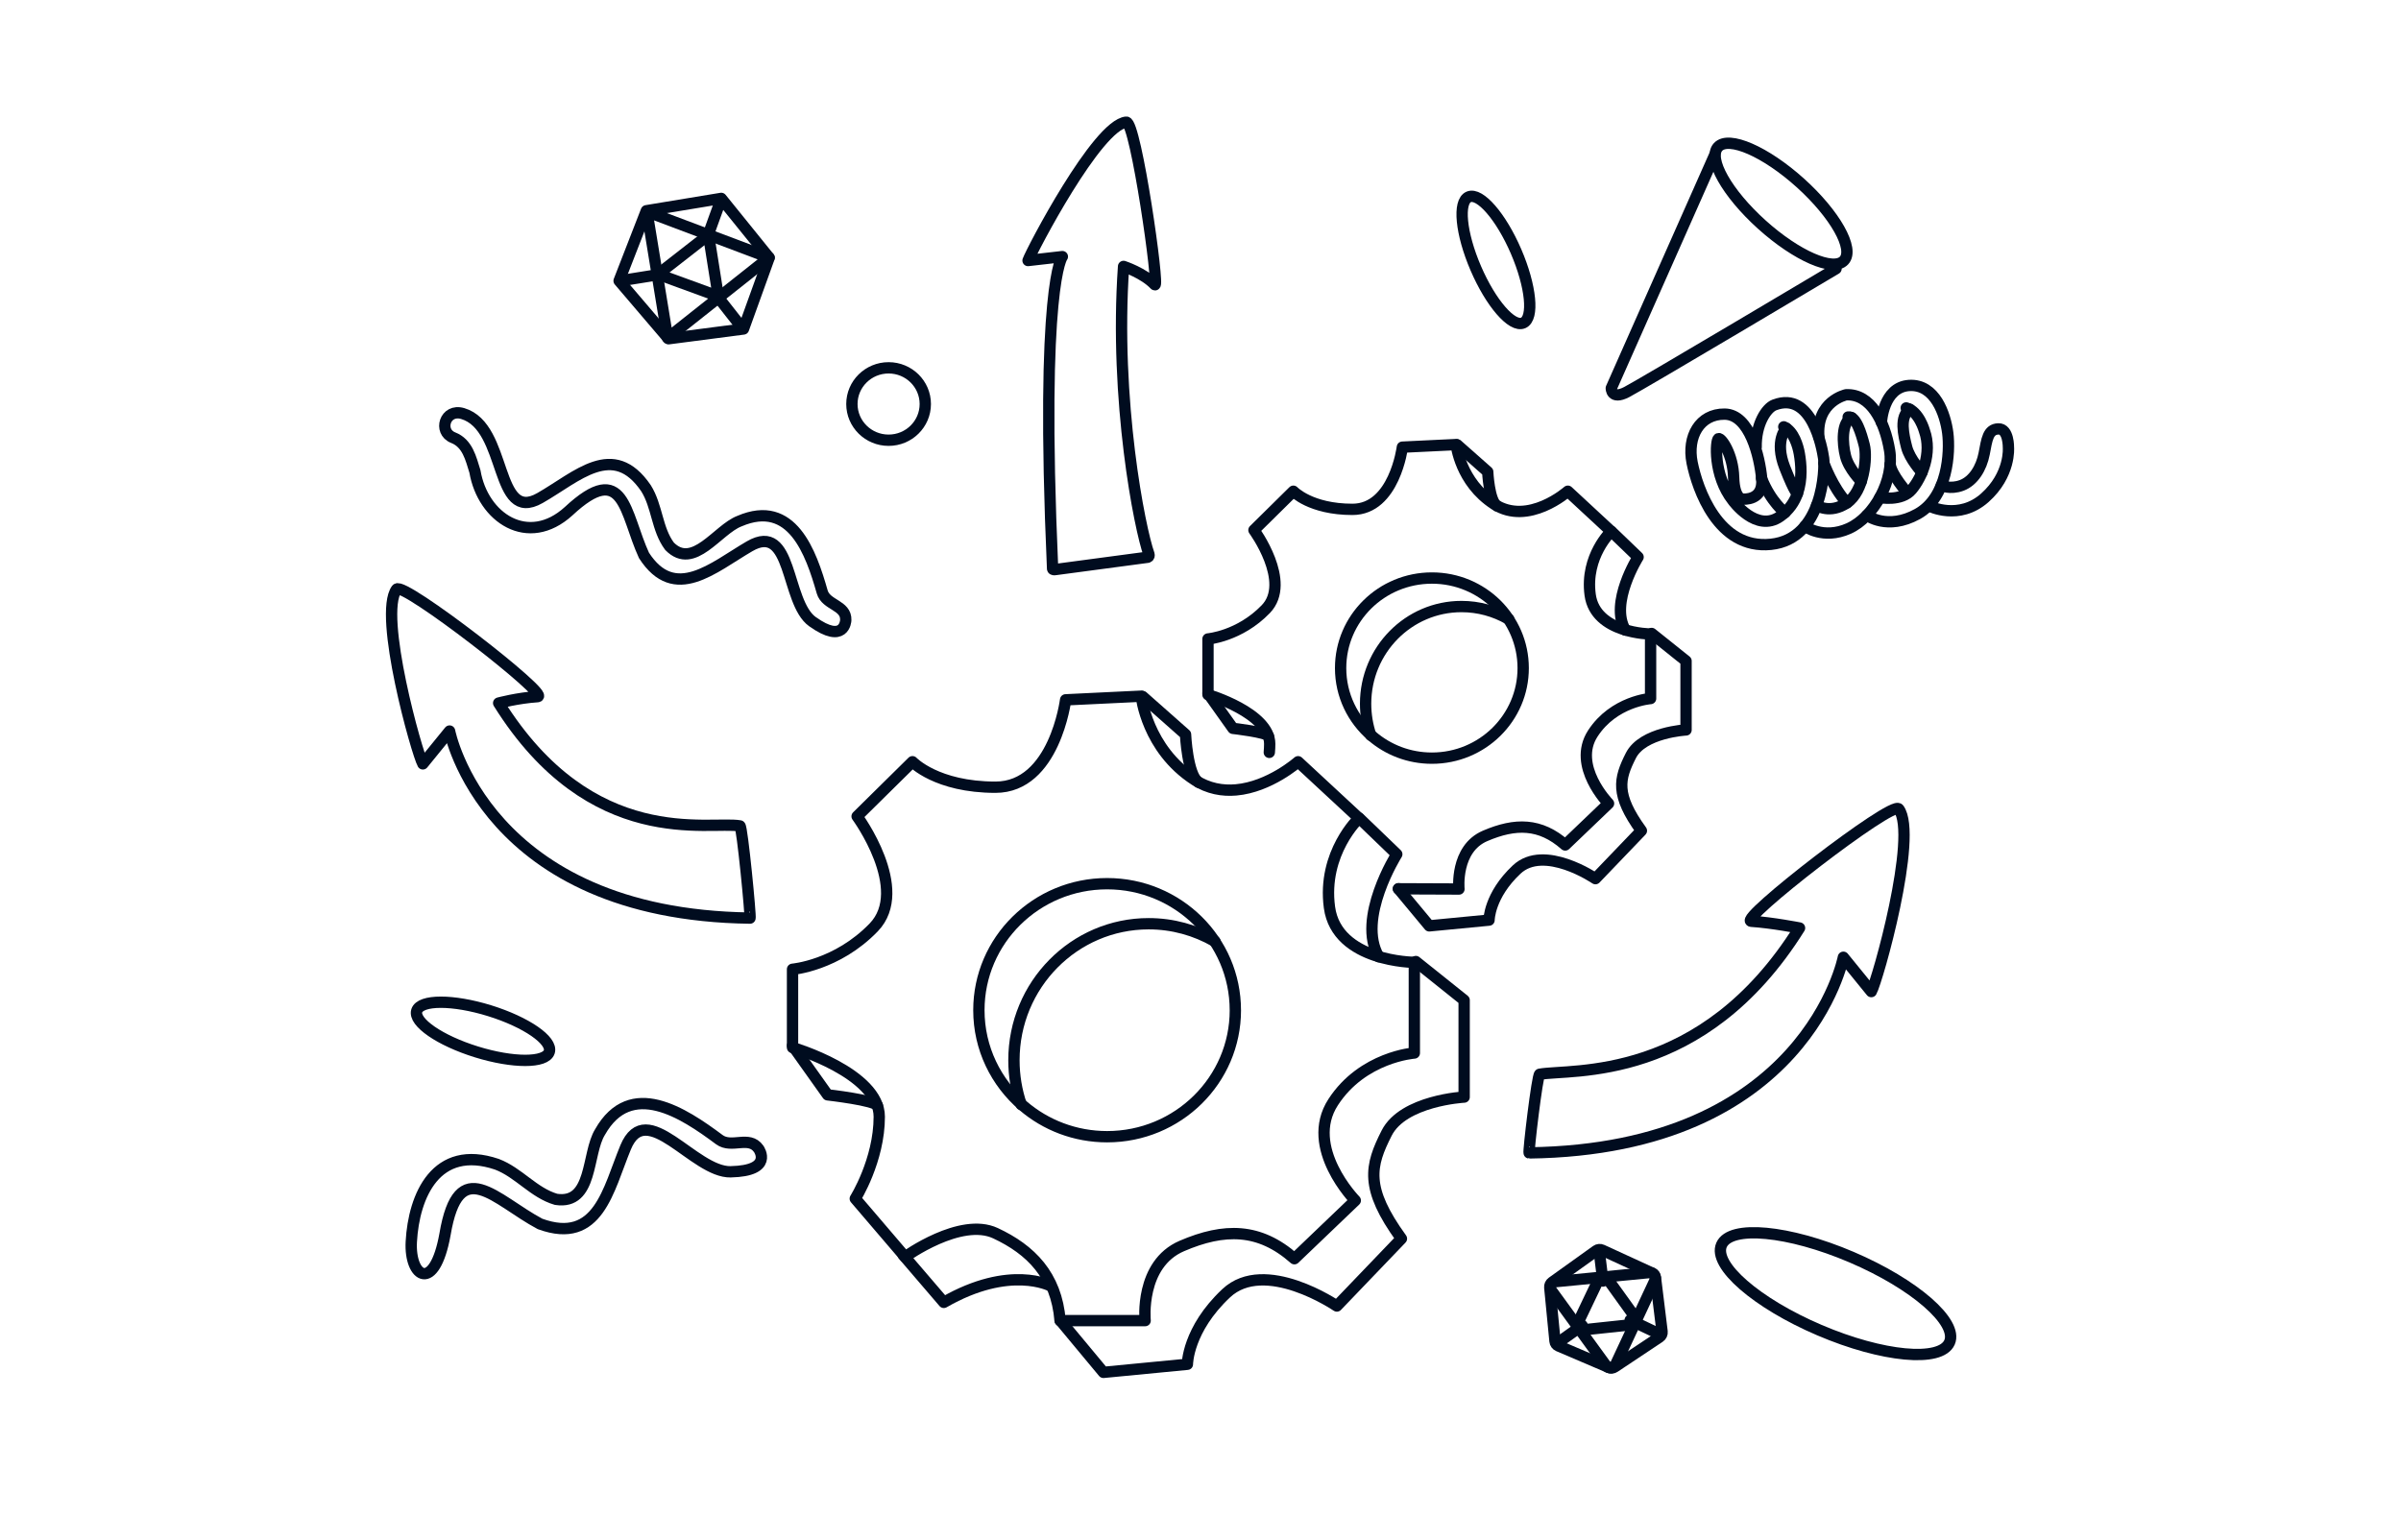 <svg viewBox="0 0 212 136" fill="none" xmlns="http://www.w3.org/2000/svg">
    <g clip-path="url(#clip0_1377_1679)">
        <path d="M57.121 18.692L58.947 29.851L67.904 22.753L57.121 18.692Z" stroke="#000C1F" stroke-linecap="round" stroke-linejoin="round"/>
        <path d="M63.421 26.166L62.561 20.743L58.1 24.222L63.421 26.166Z" stroke="#000C1F" stroke-linecap="round" stroke-linejoin="round"/>
        <path d="M62.606 20.536L63.653 17.642" stroke="#000C1F" stroke-linecap="round" stroke-linejoin="round"/>
        <path d="M57.873 24.301L54.769 24.798" stroke="#000C1F" stroke-linecap="round" stroke-linejoin="round"/>
        <path d="M63.438 26.299L65.414 28.815" stroke="#000C1F" stroke-linecap="round" stroke-linejoin="round"/>
        <path d="M67.915 22.763L63.682 17.523L57.071 18.614L54.665 24.802L59.03 29.919L65.646 29.057L67.915 22.763Z" stroke="#000C1F" stroke-linecap="round" stroke-linejoin="round"/>
        <path d="M137.346 113.202C137.168 113.22 137.012 113.331 136.939 113.495C136.865 113.658 136.885 113.849 136.99 113.994L141.797 120.606C141.901 120.749 142.073 120.826 142.249 120.809C142.426 120.792 142.58 120.684 142.655 120.523L146.117 113.11C146.193 112.947 146.176 112.756 146.072 112.61C145.969 112.463 145.794 112.383 145.616 112.401L137.346 113.202Z" stroke="#000C1F" stroke-linecap="round" stroke-linejoin="round"/>
        <path d="M143.939 117.016C144.116 116.998 144.27 116.886 144.342 116.723C144.415 116.561 144.396 116.372 144.292 116.227L141.973 113.004C141.87 112.86 141.698 112.782 141.522 112.798C141.346 112.814 141.192 112.921 141.116 113.081L139.373 116.737C139.295 116.901 139.312 117.093 139.417 117.241C139.521 117.389 139.698 117.469 139.878 117.449L143.939 117.016Z" stroke="#000C1F" stroke-linecap="round" stroke-linejoin="round"/>
        <path d="M141.529 113.149L141.262 110.952" stroke="#000C1F" stroke-linecap="round" stroke-linejoin="round"/>
        <path d="M139.704 117.075L137.865 118.379" stroke="#000C1F" stroke-linecap="round" stroke-linejoin="round"/>
        <path d="M143.939 116.599L146.032 117.594" stroke="#000C1F" stroke-linecap="round" stroke-linejoin="round"/>
        <path d="M146.17 112.841C146.148 112.669 146.04 112.52 145.882 112.448L141.451 110.412C141.288 110.337 141.097 110.355 140.951 110.46L137.045 113.258C136.9 113.362 136.821 113.535 136.839 113.713L137.301 118.464C137.319 118.646 137.434 118.803 137.602 118.875L142.081 120.788C142.236 120.855 142.414 120.838 142.554 120.745L146.537 118.093C146.695 117.988 146.78 117.803 146.757 117.616L146.17 112.841Z" stroke="#000C1F" stroke-linecap="round" stroke-linejoin="round"/>
        <path d="M71.738 54.907C69.324 53.18 70.014 46.022 66.177 48.254C62.963 50.124 59.573 53.257 56.862 49.058C55.156 45.353 55.139 40.558 50.207 45.152C46.627 48.408 42.632 45.734 41.936 41.643C41.573 40.489 41.287 39.151 40.012 38.655C38.673 38.126 39.277 36.057 40.86 36.528C44.854 37.716 43.62 46.303 47.681 43.987C50.953 42.122 54.141 38.862 57.041 43.125C58.042 44.718 57.989 46.734 59.116 48.246C61.232 50.404 63.348 46.768 65.293 46.027C69.936 44.029 71.606 48.798 72.598 52.283C72.944 53.471 74.729 53.43 74.678 54.771C74.678 54.841 74.555 56.92 71.738 54.905V54.907Z" stroke="#000C1F" stroke-linecap="round" stroke-linejoin="round"/>
        <path d="M134.486 28.525C135.468 28.113 135.189 25.286 133.864 22.21C132.539 19.135 130.669 16.977 129.687 17.389C128.705 17.801 128.983 20.628 130.309 23.703C131.634 26.778 133.504 28.937 134.486 28.525Z" stroke="#000C1F" stroke-linecap="round" stroke-linejoin="round"/>
        <path d="M48.498 92.903C48.818 91.898 46.458 90.272 43.228 89.27C39.998 88.269 37.12 88.271 36.8 89.276C36.48 90.281 38.84 91.907 42.07 92.908C45.3 93.91 48.178 93.907 48.498 92.903Z" stroke="#000C1F" stroke-linecap="round" stroke-linejoin="round"/>
        <path d="M101.446 48.946C100.651 46.754 98.379 35.416 99.207 23.532C99.207 23.532 100.972 24.105 101.963 25.143C102.414 25.615 100.288 10.71 99.448 10.79C96.878 11.032 91.09 22.126 90.773 23.01L93.802 22.665C93.802 22.665 91.829 25.02 92.94 50.231C92.944 50.319 93.088 50.329 93.173 50.307L101.336 49.218C101.456 49.186 101.487 49.061 101.445 48.947L101.446 48.946Z" stroke="#000C1F" stroke-linecap="round" stroke-linejoin="round"/>
        <path d="M162.821 23.007C163.761 21.991 162.033 18.923 158.962 16.154C155.891 13.386 152.64 11.965 151.699 12.981C150.759 13.997 152.487 17.064 155.558 19.833C158.629 22.602 161.881 24.023 162.821 23.007Z" stroke="#000C1F" stroke-linecap="round" stroke-linejoin="round"/>
        <path d="M151.399 13.69L142.272 34.28C142.272 34.28 142.243 35.349 143.631 34.629C145.02 33.907 162.115 23.733 162.115 23.733" stroke="#000C1F" stroke-linecap="round" stroke-linejoin="round"/>
        <path d="M100.769 61.49L94.09 61.812C94.09 61.812 93.112 69.53 87.899 69.53C82.687 69.53 80.568 67.279 80.568 67.279L75.68 72.103C75.68 72.103 80.405 78.535 77.147 81.911C73.889 85.288 69.978 85.609 69.978 85.609V92.523C69.978 92.523 77.636 94.774 77.636 98.633C77.636 102.492 75.518 105.868 75.518 105.868L79.917 111.013C79.917 111.013 84.805 107.475 87.9 108.923C90.996 110.371 93.276 112.621 93.602 116.641H101.112C101.112 116.641 100.607 111.656 104.354 110.049C108.101 108.44 111.197 108.44 114.292 111.175L119.667 106.03C119.667 106.03 115.105 101.367 117.713 97.349C120.319 93.329 124.881 93.007 124.881 93.007V84.997C124.881 84.997 118.039 84.969 117.387 80.144C116.735 75.32 119.993 72.266 119.993 72.266L114.618 67.281C114.618 67.281 112.115 69.505 109.138 69.767C107.956 69.871 106.698 69.666 105.494 68.888C101.258 66.155 100.769 61.492 100.769 61.492V61.49Z" stroke="#000C1F" stroke-linecap="round" stroke-linejoin="round"/>
        <path d="M100.9 61.523L104.679 64.867C104.679 64.867 104.842 68.45 105.82 69.092" stroke="#000C1F" stroke-linecap="round" stroke-linejoin="round"/>
        <path d="M120.021 72.263L123.331 75.449C123.331 75.449 119.747 81.125 121.742 84.507" stroke="#000C1F" stroke-linecap="round" stroke-linejoin="round"/>
        <path d="M125.014 84.927L129.279 88.341V96.899C129.279 96.899 123.904 97.185 122.437 100.079C120.97 102.973 120.482 104.903 123.741 109.404L118.039 115.353C118.039 115.353 111.686 111.011 108.265 114.227C104.843 117.443 104.843 120.497 104.843 120.497L97.431 121.213L93.603 116.61" stroke="#000C1F" stroke-linecap="round" stroke-linejoin="round"/>
        <path d="M69.978 92.349L73.074 96.701C73.074 96.701 77.31 97.184 77.473 97.666" stroke="#000C1F" stroke-linecap="round" stroke-linejoin="round"/>
        <path d="M92.786 113.584C92.786 113.584 89.201 111.655 83.337 115.031L79.753 110.85" stroke="#000C1F" stroke-linecap="round" stroke-linejoin="round"/>
        <path d="M109.078 89.225C109.078 95.396 104.008 100.399 97.756 100.399C94.917 100.399 92.323 99.369 90.336 97.666C87.944 95.617 86.432 92.595 86.432 89.225C86.432 83.054 91.502 78.051 97.754 78.051C104.007 78.051 109.076 83.054 109.076 89.225H109.078Z" stroke="#000C1F" stroke-linecap="round" stroke-linejoin="round"/>
        <path d="M90.169 97.563C89.753 96.335 89.527 95.018 89.527 93.646C89.527 86.986 94.851 81.588 101.421 81.588C103.551 81.588 105.552 82.157 107.281 83.152" stroke="#000C1F" stroke-linecap="round" stroke-linejoin="round"/>
        <path d="M112.075 66.452C112.098 66.207 112.111 65.957 112.111 65.705C112.111 62.959 106.661 61.356 106.661 61.356V56.435C106.661 56.435 109.444 56.206 111.764 53.802C114.082 51.399 110.72 46.821 110.72 46.821L114.199 43.387C114.199 43.387 115.707 44.989 119.417 44.989C123.128 44.989 123.824 39.495 123.824 39.495L128.578 39.266C128.578 39.266 128.926 42.585 131.941 44.531C134.955 46.477 138.435 43.387 138.435 43.387L142.261 46.934C142.261 46.934 139.942 49.109 140.406 52.542C140.87 55.974 145.741 55.997 145.741 55.997V61.698C145.741 61.698 142.493 61.927 140.638 64.788C138.783 67.65 142.029 70.968 142.029 70.968L138.203 74.631C135.999 72.685 133.796 72.685 131.129 73.83C128.461 74.974 128.82 78.522 128.82 78.522L123.475 78.501" stroke="#000C1F" stroke-linecap="round" stroke-linejoin="round"/>
        <path d="M128.671 39.291L131.361 41.671C131.361 41.671 131.477 44.221 132.173 44.679" stroke="#000C1F" stroke-linecap="round" stroke-linejoin="round"/>
        <path d="M142.282 46.936L144.638 49.203C144.638 49.203 142.087 53.244 143.508 55.651" stroke="#000C1F" stroke-linecap="round" stroke-linejoin="round"/>
        <path d="M145.836 55.95L148.872 58.379V64.471C148.872 64.471 145.045 64.674 144.001 66.734C142.957 68.794 142.61 70.168 144.929 73.372L140.87 77.606C140.87 77.606 136.348 74.516 133.913 76.805C131.477 79.093 131.477 81.268 131.477 81.268L126.201 81.776L123.476 78.501" stroke="#000C1F" stroke-linecap="round" stroke-linejoin="round"/>
        <path d="M106.661 61.234L108.865 64.332C108.865 64.332 111.879 64.676 111.996 65.018" stroke="#000C1F" stroke-linecap="round" stroke-linejoin="round"/>
        <path d="M134.492 59.01C134.492 63.402 130.884 66.964 126.432 66.964C124.411 66.964 122.565 66.231 121.15 65.018C119.447 63.56 118.372 61.409 118.372 59.01C118.372 54.617 121.98 51.055 126.432 51.055C130.884 51.055 134.492 54.616 134.492 59.01V59.01Z" stroke="#000C1F" stroke-linecap="round" stroke-linejoin="round"/>
        <path d="M121.033 64.944C120.738 64.07 120.578 63.133 120.578 62.156C120.578 57.416 124.367 53.572 129.043 53.572C130.56 53.572 131.983 53.976 133.214 54.685" stroke="#000C1F" stroke-linecap="round" stroke-linejoin="round"/>
        <path d="M65.335 72.948C62.634 72.471 52.229 75.215 44.03 62.098C44.03 62.098 45.682 61.65 47.474 61.53C48.661 61.45 35.56 51.305 35.02 52.042C33.365 54.298 36.835 66.609 37.337 67.468L39.696 64.569C39.696 64.569 42.837 80.781 66.222 81.09C66.319 81.09 65.532 72.984 65.336 72.95L65.335 72.948Z" stroke="#000C1F" stroke-linecap="round" stroke-linejoin="round"/>
        <path d="M135.948 94.882C138.773 94.383 150.317 95.684 158.893 81.965C158.893 81.965 156.502 81.495 154.629 81.371C153.387 81.289 167.089 70.677 167.655 71.448C169.385 73.808 165.756 86.683 165.23 87.581L162.764 84.549C162.764 84.549 159.478 101.506 135.02 101.829C134.92 101.83 135.742 94.92 135.948 94.883V94.882Z" stroke="#000C1F" stroke-linecap="round" stroke-linejoin="round"/>
        <path d="M78.46 38.883C80.249 38.883 81.7 37.452 81.7 35.686C81.7 33.92 80.249 32.488 78.46 32.488C76.671 32.488 75.22 33.92 75.22 35.686C75.22 37.452 76.671 38.883 78.46 38.883Z" stroke="#000C1F" stroke-linecap="round" stroke-linejoin="round"/>
        <path d="M64.521 103.499C61.268 103.57 57.083 96.899 55.241 101.338C53.699 105.056 52.848 109.986 47.684 108.103C43.724 105.995 40.503 101.839 39.289 109.043C38.355 114.205 36.144 112.866 36.317 109.676C36.537 105.614 38.504 101.017 43.874 102.832C45.807 103.564 47.109 105.352 49.1 105.931C52.38 106.428 51.789 101.891 52.984 99.98C55.682 95.22 60.322 98.277 63.514 100.658C64.61 101.466 66.132 100.267 66.984 101.466C67.031 101.528 68.315 103.414 64.519 103.497L64.521 103.499Z" stroke="#000C1F" stroke-linecap="round" stroke-linejoin="round"/>
        <path d="M172.135 118.563C172.917 116.782 169.044 113.412 163.486 111.036C157.927 108.66 152.787 108.177 152.006 109.958C151.224 111.739 155.097 115.108 160.656 117.485C166.214 119.861 171.354 120.344 172.135 118.563Z" stroke="#000C1F" stroke-linecap="round" stroke-linejoin="round"/>
        <path d="M155.062 39.507C155.022 37.469 155.963 36.038 156.668 35.769C159.994 34.497 160.891 39.596 161.022 40.489C161.141 41.303 161.022 47.6 156.358 48.078C151.694 48.557 149.868 43.16 149.408 40.869C148.95 38.578 150.066 36.554 152.281 36.577C154.496 36.601 155.372 40.329 155.555 42.291C155.738 44.252 153.907 44.082 153.907 44.082C153.907 44.082 153.129 44.162 153.075 42.151C153.02 40.139 151.992 38.646 151.736 38.744C151.481 38.842 151.243 41.981 153.002 44.21C153.002 44.21 155.077 47.098 157.183 45.611C157.973 45.054 158.443 44.336 158.71 43.583C159.154 42.326 159.03 40.966 158.875 40.075C158.759 39.401 158.388 38.085 157.501 37.699" stroke="#000C1F" stroke-linecap="round" stroke-linejoin="round"/>
        <path d="M157.609 45.277C157.609 45.277 156.367 44.345 155.537 42.251" stroke="#000C1F" stroke-linecap="round" stroke-linejoin="round"/>
        <path d="M157.724 37.824C157.724 37.824 156.647 38.897 157.589 41.294C158.531 43.691 158.709 43.584 158.709 43.584" stroke="#000C1F" stroke-linecap="round" stroke-linejoin="round"/>
        <path d="M159.359 46.486C159.359 46.486 160.982 47.688 163.233 46.681C165.484 45.674 167.277 42.376 166.846 39.784C166.416 37.191 165.169 34.766 163.004 34.868C163.004 34.868 160.331 35.432 160.599 38.607" stroke="#000C1F" stroke-linecap="round" stroke-linejoin="round"/>
        <path d="M160.4 44.638C160.4 44.638 161.566 45.432 163.08 44.417C164.593 43.402 164.88 40.391 164.611 39.333C164.342 38.275 163.876 36.712 163.187 36.83" stroke="#000C1F" stroke-linecap="round" stroke-linejoin="round"/>
        <path d="M161.046 40.915C161.046 40.915 161.796 43.023 163.08 44.418" stroke="#000C1F" stroke-linecap="round" stroke-linejoin="round"/>
        <path d="M164.343 42.514C164.343 42.514 163.244 41.424 162.958 40.3C162.672 39.177 162.582 37.276 163.502 36.896" stroke="#000C1F" stroke-linecap="round" stroke-linejoin="round"/>
        <path d="M164.836 45.513C164.836 45.513 166.634 46.882 169.315 45.395C171.995 43.908 172.191 39.914 171.981 38.254C171.77 36.593 170.857 33.895 168.564 34.047C166.27 34.199 166.123 37.294 166.123 37.294" stroke="#000C1F" stroke-linecap="round" stroke-linejoin="round"/>
        <path d="M165.981 43.944C165.981 43.944 167.892 44.318 168.794 43.246C169.697 42.175 170.622 40.028 169.925 38.071C169.925 38.071 169.454 36.317 168.312 36.029" stroke="#000C1F" stroke-linecap="round" stroke-linejoin="round"/>
        <path d="M169.705 41.724C169.705 41.724 168.621 40.557 168.352 39.499C168.083 38.441 167.683 36.777 168.637 36.16" stroke="#000C1F" stroke-linecap="round" stroke-linejoin="round"/>
        <path d="M168.406 43.515C168.406 43.515 166.973 41.905 166.895 40.995" stroke="#000C1F" stroke-linecap="round" stroke-linejoin="round"/>
        <path d="M170.376 44.709C170.376 44.709 172.966 46.003 175.254 43.967C177.542 41.931 177.338 39.542 177.338 39.542C177.338 39.542 177.372 37.85 176.448 37.882C175.523 37.915 175.437 38.819 175.194 40.073C174.952 41.327 174.247 42.484 173.213 42.87C172.18 43.256 171.41 42.876 171.41 42.876" stroke="#000C1F" stroke-linecap="round" stroke-linejoin="round"/>
    </g>
    <defs>
        <clipPath id="clip0_1377_1679">
            <rect width="212" height="136" fill="white"/>
        </clipPath>
    </defs>
</svg>
